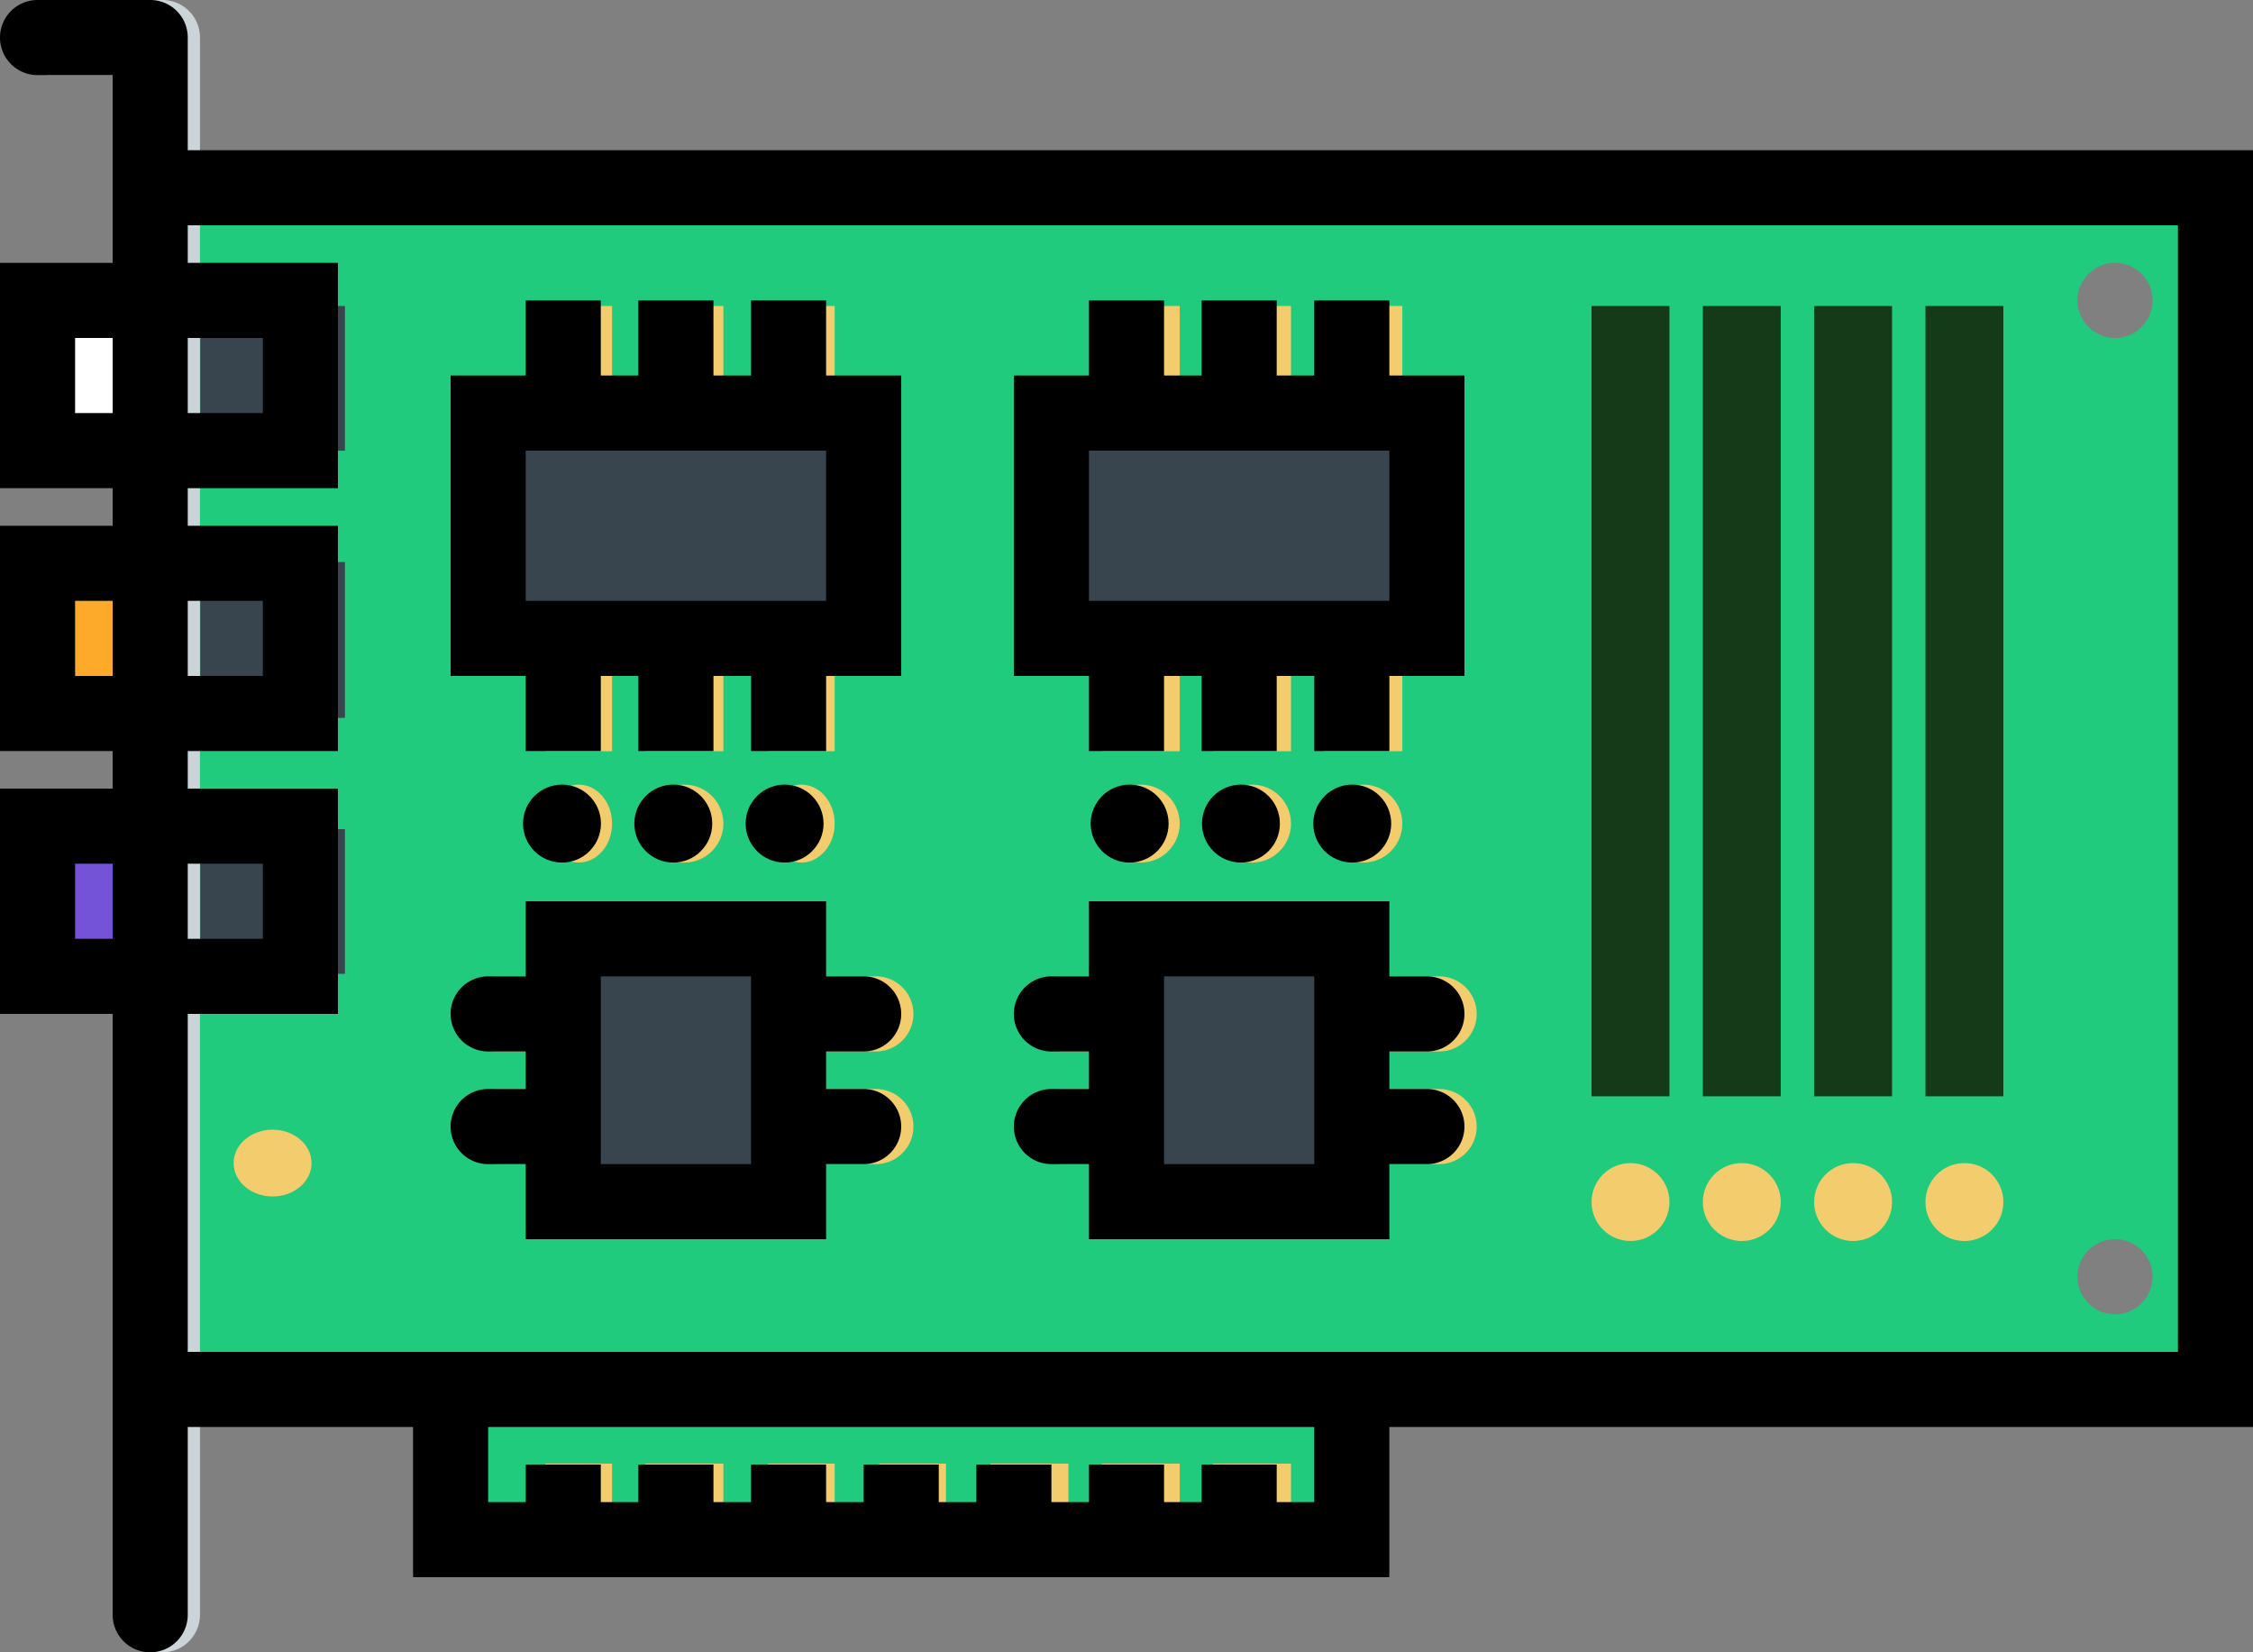 <svg id="Grupo_162783" data-name="Grupo 162783" xmlns="http://www.w3.org/2000/svg" width="246.409" height="180.7" viewBox="0 0 246.409 180.7">
  <rect x="0" y="0" width="246.409" height="180.7" fill="#808080" stroke="none"/>
  <circle id="Elipse_6459" data-name="Elipse 6459" cx="4.261" cy="4.261" r="4.261" transform="translate(25.553 135.719)" fill="#1081e0"/>
  <path id="Trazado_270368" data-name="Trazado 270368" d="M4,12.5V143.918H36.855v16.427h98.564V143.918h94.457V12.5ZM217.555,135.7a4.107,4.107,0,1,1,4.107-4.107A4.108,4.108,0,0,1,217.555,135.7Zm0-106.777a4.107,4.107,0,1,1,4.107-4.107A4.108,4.108,0,0,1,217.555,28.927Z" transform="translate(13.765 8.034)" fill="#20cb7d"/>
  <path id="Trazado_270369" data-name="Trazado 270369" d="M16.427,7.5H4.107a4.107,4.107,0,1,0,0,8.214H12.32v168.38a4.107,4.107,0,1,0,8.214,0V11.607A4.1,4.1,0,0,0,16.427,7.5Z" transform="translate(1.338 -7.5)" fill="#cbd4d8"/>
  <rect id="Rectángulo_298386" data-name="Rectángulo 298386" width="12.173" height="15.825" transform="translate(1.207 33.465)" fill="#fff"/>
  <rect id="Rectángulo_298387" data-name="Rectángulo 298387" width="15.825" height="15.825" transform="translate(21.901 33.465)" fill="#38454f"/>
  <rect id="Rectángulo_298388" data-name="Rectángulo 298388" width="12.173" height="17.042" transform="translate(1.207 61.463)" fill="#fda929"/>
  <rect id="Rectángulo_298389" data-name="Rectángulo 298389" width="15.825" height="17.042" transform="translate(21.901 61.463)" fill="#38454f"/>
  <rect id="Rectángulo_298390" data-name="Rectángulo 298390" width="12.173" height="15.825" transform="translate(1.207 90.678)" fill="#7453d8"/>
  <rect id="Rectángulo_298391" data-name="Rectángulo 298391" width="15.825" height="15.825" transform="translate(21.901 90.678)" fill="#38454f"/>
  <g id="Grupo_162779" data-name="Grupo 162779" transform="translate(59.637 160.065)">
    <rect id="Rectángulo_298392" data-name="Rectángulo 298392" width="7.304" height="8.521" transform="translate(0 0)" fill="#f3cc6d"/>
    <rect id="Rectángulo_298393" data-name="Rectángulo 298393" width="8.521" height="8.521" transform="translate(10.956 0)" fill="#f3cc6d"/>
    <rect id="Rectángulo_298394" data-name="Rectángulo 298394" width="7.304" height="8.521" transform="translate(24.346 0)" fill="#f3cc6d"/>
    <rect id="Rectángulo_298395" data-name="Rectángulo 298395" width="7.304" height="8.521" transform="translate(36.519 0)" fill="#f3cc6d"/>
    <rect id="Rectángulo_298396" data-name="Rectángulo 298396" width="8.521" height="8.521" transform="translate(48.693 0)" fill="#f3cc6d"/>
    <rect id="Rectángulo_298397" data-name="Rectángulo 298397" width="8.521" height="8.521" transform="translate(60.866 0)" fill="#f3cc6d"/>
    <rect id="Rectángulo_298398" data-name="Rectángulo 298398" width="8.521" height="8.521" transform="translate(73.039 0)" fill="#f3cc6d"/>
  </g>
  <g id="Grupo_162780" data-name="Grupo 162780" transform="translate(174.065 33.465)">
    <rect id="Rectángulo_298399" data-name="Rectángulo 298399" width="8.521" height="86.429" transform="translate(36.519 0)" fill="#153a17"/>
    <rect id="Rectángulo_298400" data-name="Rectángulo 298400" width="8.521" height="86.429" transform="translate(24.346 0)" fill="#153a17"/>
    <rect id="Rectángulo_298401" data-name="Rectángulo 298401" width="8.521" height="86.429" transform="translate(12.173 0)" fill="#153a17"/>
    <rect id="Rectángulo_298402" data-name="Rectángulo 298402" width="8.521" height="86.429" transform="translate(0 0)" fill="#153a17"/>
  </g>
  <rect id="Rectángulo_298403" data-name="Rectángulo 298403" width="8.521" height="12.173" transform="translate(120.503 33.465)" fill="#f3cc6d"/>
  <rect id="Rectángulo_298404" data-name="Rectángulo 298404" width="8.521" height="12.173" transform="translate(132.676 33.465)" fill="#f3cc6d"/>
  <rect id="Rectángulo_298405" data-name="Rectángulo 298405" width="8.521" height="12.173" transform="translate(144.85 33.465)" fill="#f3cc6d"/>
  <rect id="Rectángulo_298406" data-name="Rectángulo 298406" width="8.521" height="12.173" transform="translate(120.503 69.984)" fill="#f3cc6d"/>
  <rect id="Rectángulo_298407" data-name="Rectángulo 298407" width="8.521" height="12.173" transform="translate(132.676 69.984)" fill="#f3cc6d"/>
  <rect id="Rectángulo_298408" data-name="Rectángulo 298408" width="8.521" height="12.173" transform="translate(144.85 69.984)" fill="#f3cc6d"/>
  <rect id="Rectángulo_298409" data-name="Rectángulo 298409" width="7.304" height="12.173" transform="translate(59.638 33.465)" fill="#f3cc6d"/>
  <rect id="Rectángulo_298410" data-name="Rectángulo 298410" width="8.521" height="12.173" transform="translate(70.593 33.465)" fill="#f3cc6d"/>
  <rect id="Rectángulo_298411" data-name="Rectángulo 298411" width="7.304" height="12.173" transform="translate(83.984 33.465)" fill="#f3cc6d"/>
  <rect id="Rectángulo_298412" data-name="Rectángulo 298412" width="7.304" height="12.173" transform="translate(59.638 69.984)" fill="#f3cc6d"/>
  <rect id="Rectángulo_298413" data-name="Rectángulo 298413" width="8.521" height="12.173" transform="translate(70.593 69.984)" fill="#f3cc6d"/>
  <rect id="Rectángulo_298414" data-name="Rectángulo 298414" width="7.304" height="12.173" transform="translate(83.984 69.984)" fill="#f3cc6d"/>
  <ellipse id="Elipse_6460" data-name="Elipse 6460" cx="3.652" cy="4.261" rx="3.652" ry="4.261" transform="translate(83.984 85.809)" fill="#f3cc6d"/>
  <ellipse id="Elipse_6461" data-name="Elipse 6461" cx="4.261" cy="3.652" rx="4.261" ry="3.652" transform="translate(25.553 123.546)" fill="#f3cc6d"/>
  <circle id="Elipse_6462" data-name="Elipse 6462" cx="4.261" cy="4.261" r="4.261" transform="translate(70.593 85.809)" fill="#f3cc6d"/>
  <ellipse id="Elipse_6463" data-name="Elipse 6463" cx="3.652" cy="4.261" rx="3.652" ry="4.261" transform="translate(59.638 85.809)" fill="#f3cc6d"/>
  <path id="Trazado_270370" data-name="Trazado 270370" d="M32.32,41.714H24.107a4.107,4.107,0,1,1,0-8.214H32.32a4.107,4.107,0,0,1,0,8.214Z" transform="translate(63.475 73.277)" fill="#f3cc6d"/>
  <path id="Trazado_270371" data-name="Trazado 270371" d="M32.32,44.714H24.107a4.107,4.107,0,0,1,0-8.214H32.32a4.107,4.107,0,0,1,0,8.214Z" transform="translate(63.475 82.598)" fill="#f3cc6d"/>
  <path id="Trazado_270372" data-name="Trazado 270372" d="M24.32,41.714H16.107a4.107,4.107,0,1,1,0-8.214H24.32a4.107,4.107,0,1,1,0,8.214Z" transform="translate(38.62 73.277)" fill="#f3cc6d"/>
  <path id="Trazado_270373" data-name="Trazado 270373" d="M24.32,44.714H16.107a4.107,4.107,0,0,1,0-8.214H24.32a4.107,4.107,0,0,1,0,8.214Z" transform="translate(38.62 82.598)" fill="#f3cc6d"/>
  <circle id="Elipse_6464" data-name="Elipse 6464" cx="4.261" cy="4.261" r="4.261" transform="translate(144.85 85.809)" fill="#f3cc6d"/>
  <circle id="Elipse_6465" data-name="Elipse 6465" cx="4.261" cy="4.261" r="4.261" transform="translate(132.676 85.809)" fill="#f3cc6d"/>
  <circle id="Elipse_6466" data-name="Elipse 6466" cx="4.261" cy="4.261" r="4.261" transform="translate(174.065 127.198)" fill="#f3cc6d"/>
  <circle id="Elipse_6467" data-name="Elipse 6467" cx="4.261" cy="4.261" r="4.261" transform="translate(186.238 127.198)" fill="#f3cc6d"/>
  <circle id="Elipse_6468" data-name="Elipse 6468" cx="4.261" cy="4.261" r="4.261" transform="translate(198.411 127.198)" fill="#f3cc6d"/>
  <circle id="Elipse_6469" data-name="Elipse 6469" cx="4.261" cy="4.261" r="4.261" transform="translate(210.585 127.198)" fill="#f3cc6d"/>
  <circle id="Elipse_6470" data-name="Elipse 6470" cx="4.261" cy="4.261" r="4.261" transform="translate(120.503 85.809)" fill="#f3cc6d"/>
  <path id="Trazado_270374" data-name="Trazado 270374" d="M47.32,41.714H39.107a4.107,4.107,0,0,1,0-8.214H47.32a4.107,4.107,0,0,1,0,8.214Z" transform="translate(110.077 73.277)" fill="#f3cc6d"/>
  <path id="Trazado_270375" data-name="Trazado 270375" d="M47.32,44.714H39.107a4.107,4.107,0,0,1,0-8.214H47.32a4.107,4.107,0,0,1,0,8.214Z" transform="translate(110.077 82.598)" fill="#f3cc6d"/>
  <path id="Trazado_270376" data-name="Trazado 270376" d="M39.32,41.714H31.107a4.107,4.107,0,1,1,0-8.214H39.32a4.107,4.107,0,1,1,0,8.214Z" transform="translate(85.222 73.277)" fill="#f3cc6d"/>
  <path id="Trazado_270377" data-name="Trazado 270377" d="M39.32,44.714H31.107a4.107,4.107,0,0,1,0-8.214H39.32a4.107,4.107,0,0,1,0,8.214Z" transform="translate(85.222 82.598)" fill="#f3cc6d"/>
  <rect id="Rectángulo_298415" data-name="Rectángulo 298415" width="40.171" height="24.346" transform="translate(116.851 45.638)" fill="#38454f"/>
  <rect id="Rectángulo_298416" data-name="Rectángulo 298416" width="41.389" height="24.346" transform="translate(54.768 45.638)" fill="#38454f"/>
  <rect id="Rectángulo_298417" data-name="Rectángulo 298417" width="24.346" height="27.998" transform="translate(63.29 102.852)" fill="#38454f"/>
  <rect id="Rectángulo_298418" data-name="Rectángulo 298418" width="24.346" height="27.998" transform="translate(124.155 102.852)" fill="#38454f"/>
  <g id="Grupo_162782" data-name="Grupo 162782" transform="translate(0 0)">
    <g id="Grupo_162781" data-name="Grupo 162781">
      <path id="Trazado_270378" data-name="Trazado 270378" d="M245.409,23.927H19.534V11.607A4.1,4.1,0,0,0,15.427,7.5H3.107a4.107,4.107,0,1,0,0,8.214H11.32V36.248H-1V60.889H11.32V65H-1V89.636H11.32v4.107H-1v24.641H11.32v65.709a4.107,4.107,0,1,0,8.214,0V163.559H44.175v16.427H150.952V163.559h94.457ZM19.534,44.461h8.214v8.214H19.534ZM7.214,52.675V44.461H11.32v8.214Zm12.32,20.534h8.214v8.214H19.534ZM7.214,81.423V73.209H11.32v8.214Zm12.32,20.534h8.214v8.214H19.534Zm-12.32,8.214v-8.214H11.32v8.214Zm135.525,61.6h-4.107v-4.107h-8.214v4.107h-4.107v-4.107H118.1v4.107h-4.107v-4.107h-8.214v4.107h-4.107v-4.107H93.457v4.107H89.35v-4.107H81.136v4.107H77.03v-4.107H68.816v4.107H64.709v-4.107H56.5v4.107H52.389v-8.214h90.35ZM237.2,155.346H19.534V118.384H35.961V93.743H19.534V89.636H35.961V65H19.534V60.889H35.961V36.248H19.534V32.141H237.2Z" transform="translate(1 -7.5)"/>
      <path id="Trazado_270379" data-name="Trazado 270379" d="M34.214,64.782h8.214V56.568h4.107v8.214h8.214V56.568h4.107v8.214h8.214V56.568h8.214V23.714H67.068V15.5H58.855v8.214H54.748V15.5H46.534v8.214H42.427V15.5H34.214v8.214H26V56.568h8.214Zm0-32.855H67.068V48.355H34.214Z" transform="translate(84.884 17.355)"/>
      <path id="Trazado_270380" data-name="Trazado 270380" d="M19.214,64.782h8.214V56.568h4.107v8.214h8.214V56.568h4.107v8.214h8.214V56.568h8.214V23.714H52.068V15.5H43.855v8.214H39.748V15.5H31.534v8.214H27.427V15.5H19.214v8.214H11V56.568h8.214Zm0-32.855H52.068V48.355H19.214Z" transform="translate(38.282 17.355)"/>
      <circle id="Elipse_6474" data-name="Elipse 6474" cx="4.261" cy="4.261" r="4.261" transform="translate(81.549 85.809)"/>
      <circle id="Elipse_6476" data-name="Elipse 6476" cx="4.261" cy="4.261" r="4.261" transform="translate(69.376 85.809)"/>
      <circle id="Elipse_6477" data-name="Elipse 6477" cx="4.261" cy="4.261" r="4.261" transform="translate(57.203 85.809)"/>
      <path id="Trazado_270381" data-name="Trazado 270381" d="M15.107,52.034a4.107,4.107,0,0,0,0,8.214h4.107v8.214H52.068V60.248h4.107a4.107,4.107,0,1,0,0-8.214H52.068V47.927h4.107a4.107,4.107,0,1,0,0-8.214H52.068V31.5H19.214v8.214H15.107a4.107,4.107,0,1,0,0,8.214h4.107v4.107Zm12.32-12.32H43.855V60.248H27.427Z" transform="translate(38.282 67.064)"/>
      <circle id="Elipse_6478" data-name="Elipse 6478" cx="4.261" cy="4.261" r="4.261" transform="translate(143.632 85.809)"/>
      <circle id="Elipse_6479" data-name="Elipse 6479" cx="4.261" cy="4.261" r="4.261" transform="translate(131.459 85.809)"/>
      <circle id="Elipse_6484" data-name="Elipse 6484" cx="4.261" cy="4.261" r="4.261" transform="translate(119.286 85.809)"/>
      <path id="Trazado_270382" data-name="Trazado 270382" d="M30.107,52.034a4.107,4.107,0,0,0,0,8.214h4.107v8.214H67.068V60.248h4.107a4.107,4.107,0,1,0,0-8.214H67.068V47.927h4.107a4.107,4.107,0,1,0,0-8.214H67.068V31.5H34.214v8.214H30.107a4.107,4.107,0,1,0,0,8.214h4.107v4.107Zm12.32-12.32H58.855V60.248H42.427Z" transform="translate(84.884 67.064)"/>
    </g>
  </g>
</svg>
